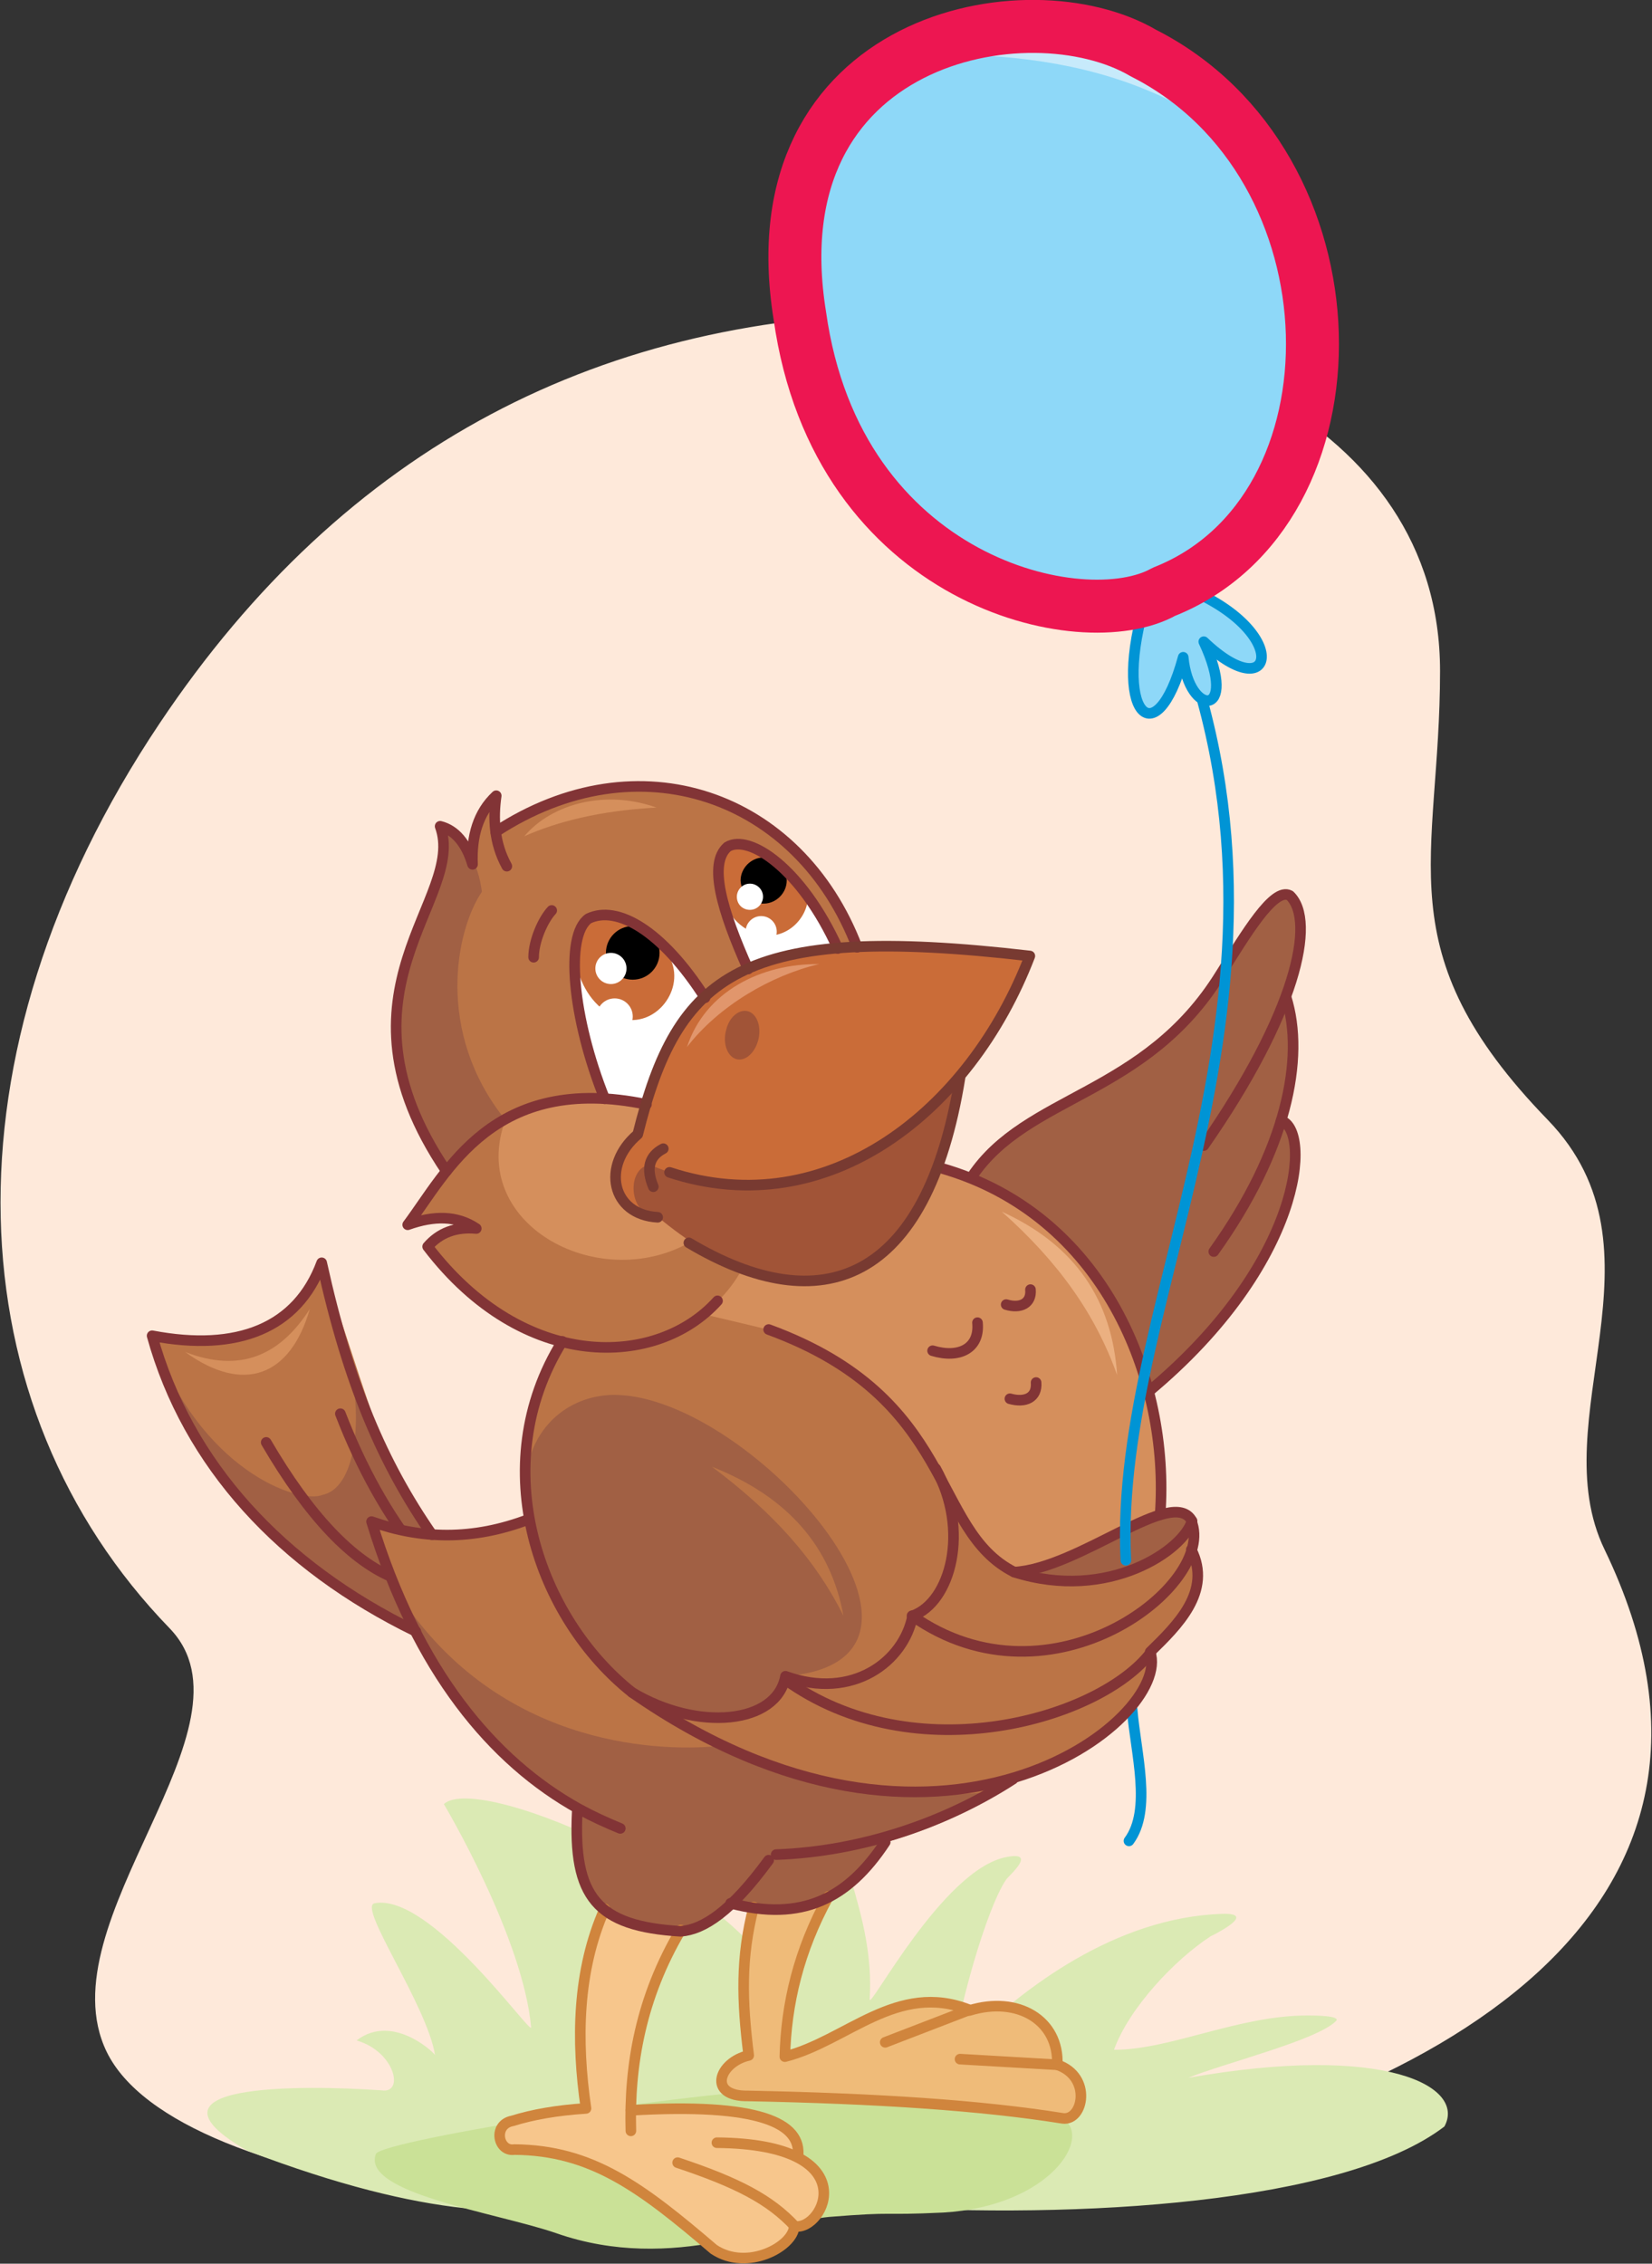 <?xml version="1.0" encoding="utf-8"?>
<!-- Generator: Adobe Illustrator 21.1.0, SVG Export Plug-In . SVG Version: 6.00 Build 0)  -->
<svg version="1.1" id="Layer_1" xmlns="http://www.w3.org/2000/svg" xmlns:xlink="http://www.w3.org/1999/xlink" x="0px" y="0px"
	 viewBox="0 0 265 363" style="enable-background:new 0 0 265 363;" xml:space="preserve">
<rect x="0" y="0" width="265" height="363" fill="#333333" stroke="none"/>
<style type="text/css">
	.st0{fill-rule:evenodd;clip-rule:evenodd;fill:#FEE9DA;}
	.st1{fill-rule:evenodd;clip-rule:evenodd;fill:#DBEAB4;}
	.st2{fill-rule:evenodd;clip-rule:evenodd;fill:#CAE197;}
	.st3{fill-rule:evenodd;clip-rule:evenodd;fill:#A16044;}
	.st4{fill-rule:evenodd;clip-rule:evenodd;fill:#BB7446;}
	.st5{fill:none;stroke:#823436;stroke-width:1.699;stroke-linecap:round;stroke-linejoin:round;stroke-miterlimit:22.926;}
	.st6{fill-rule:evenodd;clip-rule:evenodd;fill:#D58F5C;}
	.st7{fill-rule:evenodd;clip-rule:evenodd;fill:#FFFFFF;}
	.st8{fill-rule:evenodd;clip-rule:evenodd;fill:#CA6C38;}
	.st9{fill-rule:evenodd;clip-rule:evenodd;}
	.st10{fill-rule:evenodd;clip-rule:evenodd;fill:#A15437;}
	.st11{fill-rule:evenodd;clip-rule:evenodd;fill:#EFBB79;}
	.st12{fill-rule:evenodd;clip-rule:evenodd;fill:#F7C68C;}
	.st13{fill:none;stroke:#D0853D;stroke-width:1.699;stroke-linecap:round;stroke-linejoin:round;stroke-miterlimit:22.926;}
	.st14{fill:none;stroke:#0094D5;stroke-width:1.699;stroke-linecap:round;stroke-linejoin:round;stroke-miterlimit:22.926;}
	.st15{fill:none;stroke:#783A31;stroke-width:1.699;stroke-linecap:round;stroke-linejoin:round;stroke-miterlimit:22.926;}
	.st16{fill-rule:evenodd;clip-rule:evenodd;fill:#EBB081;}
	.st17{fill-rule:evenodd;clip-rule:evenodd;fill:#E1966C;}
	.st18{fill-rule:evenodd;clip-rule:evenodd;fill:#8ED8F8;}
	.st19{fill-rule:evenodd;clip-rule:evenodd;fill:#C7EAFB;}
	.st20{fill:none;stroke:#ED1651;stroke-width:8.497;stroke-linecap:round;stroke-linejoin:round;stroke-miterlimit:22.926;}
</style>
<path class="st0" d="M148.2,50.2c37.4,0,82.8,16.7,82.8,57.4c0,30.3-9,44.9,17.3,72c20.2,20.9-1,48.1,9.1,68.9
	C313.2,364.2,39.5,375.3,17.1,329C7,308.1,42.4,276.8,27.2,261.1c-34.4-35.5-37.3-91.8-1.6-145.1C55.3,71.6,96.7,50.2,148.2,50.2z"
	/>
<path class="st1" d="M57.2,327.2c6.2,1.8,7.7,8.6,4,8c-13.2-0.9-40.3-1.1-21.5,9.7c58.6,22.3,60.2-2.5,100.2,8.9
	c32.9,2.1,75.6-0.4,91.8-12.8c3.5-6.4-9.4-13.4-41.1-7.8c5.9-2.4,20.6-6,23.7-9.1c0.9-0.9-3.6-0.9-4.6-0.9c-11.1,0-21.9,5.5-31,5.5
	c2.4-6.7,9.8-14.5,15.5-18.2c0,0,7.9-3.8,1.8-3.6c-17.1,0.6-31.9,11.9-41,20.9l-2.7,4.6c1.2-9.7,5.9-26.3,9.1-31
	c0.5-0.7,5.1-4.6,0-3.6c-10.2,2-22,24.8-21.9,22.8c0.9-13.8-6.4-24.2-6.4-36.4c0-3.6-0.9-1.8-0.9,0.9c0,12.7-5.5,24.2-5.5,36.4
	c-5.7-18.4-49.8-37.5-55.5-32.2c0,0,12.7,21.3,14,35.8c0.1,1.5-16.1-21.6-25.1-19.9c-2.8,0.5,8.4,16.3,9.7,24.4
	C70.2,329.7,63.2,322.6,57.2,327.2z"/>
<path class="st2" d="M151.3,354.8c-10.5,0.5-7.1-0.2-18.3,0.7c-8.1,0.7-25,9.2-43.8,2.6c-9.6-3.3-31.3-6.4-28.9-12.7
	c0.8-2.2,53.8-10.7,71.8-10.7c14.5,0,19.9-1.9,32.9-1.9c0,0,2.8,5.3,5.4,6.9C175.4,342.6,168.5,353.8,151.3,354.8z"/>
<path class="st3" d="M206.2,160.1c1.6,6.5,1.1,13-0.7,19.6c5.7,3.1,2.3,24-21.3,43.5l-28.4-34.3c8.8-13.2,27.8-12.9,39.9-32.5
	c4-6.3,8.5-14,11.1-12.6C209.3,146.1,209.3,151.8,206.2,160.1z"/>
<path class="st4" d="M67.5,262l-2.6-4.6l-2.9-8.7l10.7,1.4c-7.7-4.5-12.1-20.7-21-47.5c-5.8,11.2-12.7,13.8-27.2,11.7
	C28.3,236,57.6,258.7,67.5,262z"/>
<path class="st3" d="M67.5,262l-2.6-4.6l-2.9-8.7l8.4-1c-2.4-3.5-7.7-11.8-14.7-30c2.5,7.8,1.9,20.7-3.9,22
	c-3.8,1.6-19.8-3.9-27.4-25.4C28.6,235.3,54.2,258,67.5,262z"/>
<path class="st5" d="M67.3,249.4c-5.1-6.4-9.3-13.9-12.7-22.7"/>
<path class="st5" d="M63.4,253.1c-6.9-2.7-13.8-10-20.7-21.8"/>
<path class="st6" d="M29.7,216.8c8.8,3.4,15.2,0.6,20-6.9C46.6,220.7,39.1,223.6,29.7,216.8z"/>
<path class="st3" d="M117.2,305.2c11.7,3.4,19.5-0.7,24.8-9.8l-49.4-5.1c-0.7,13.8,3.1,18.5,16.6,19.3l4.3-1.5L117.2,305.2z"/>
<path class="st4" d="M162.6,285.3c11-3.1,24.4-12.3,22.1-20.4c6.7-7.7,9.5-11,6.6-16.4l-0.1-4.7l-3.2,4.1l-3,2.1l-59-45.2L90.1,215
	c-5.8,9.5-7.1,19-5.3,28.6c-9.1,3.5-17.4,3.2-25.3,0.4c8.2,26.9,22.8,41.7,39,48.5c8.3,3.5,17.1,4.8,25.7,4.6
	C138.6,296.8,152.3,292,162.6,285.3z"/>
<path class="st3" d="M160.7,287.2c-16.3,1.7-31.5-0.7-45.5-7.2c-10.4,1-36-0.3-51.6-24.9C84.4,305.4,132.7,304.9,160.7,287.2z"/>
<path class="st6" d="M123.2,213.2l-10.5-2.5l-0.3-6.9l38.5-16.5c31.6,7.5,39.7,44.2,34.1,62.8c-7,4.1-14.5,4.8-22.4,2
	C148.5,247,154.9,223.4,123.2,213.2z"/>
<path class="st3" d="M162.7,252.1c11.1,2.9,21.1,1.8,28.5-8.2C188.1,238.2,173.1,251.5,162.7,252.1z"/>
<path class="st6" d="M119.1,203.4l-15.4-26.3c-20.3-4.5-28.3,4.5-38.3,19.3c2.4-1.7,8.3-0.7,11,0.6l-4.3,0.5l-3.5,2.4
	C86.4,223.1,110.5,217.9,119.1,203.4z"/>
<path class="st4" d="M119.1,203.4l-8.6-4.1c-14.8,8.2-35.6-3.2-29.4-19.8c-6.3,3.1-11,10.4-15.7,16.9c3.9-1.5,7.6-1.3,11,0.6
	c-3-0.1-5.6,0.9-7.8,2.9C83.5,220.2,110.2,219.9,119.1,203.4z"/>
<path class="st4" d="M137.5,151.9l-33.8,25.2c-15.7-3.3-23.7,1.3-32.1,10.7c-18.9-25.9,1.1-42.5-1-55.3c4.3,2.1,4.4,4,5.2,6.1
	c-0.2-4,1.1-7.6,3.8-11l-0.1,5.8C104.4,117.7,128,129,137.5,151.9z"/>
<path class="st3" d="M81,179.5l-10.2,8.2c-18-32.6,3.7-42.2-0.3-55.1c4.3,2.1,6.2,5.8,6.8,10.4C73.1,149.2,69.8,165.5,81,179.5z"/>
<path class="st7" d="M97,176.2l6.7,0.9c1-5.9,5.4-12.4,9.4-17.2c-7.2-10.6-14.2-15.8-18.7-12.7C90.7,149.8,91.4,164.8,97,176.2z"/>
<path class="st8" d="M99.5,163.3c5.7,1.7,10.6-4.8,7.9-9.8c-4.3-4.4-8.4-9.3-12.3-6.7C89.8,149.5,92.3,161.2,99.5,163.3z"/>
<circle class="st9" cx="101.5" cy="152.8" r="4.3"/>
<circle class="st7" cx="98" cy="155.3" r="2.5"/>
<circle class="st7" cx="98.6" cy="163" r="2.9"/>
<path class="st5" d="M88.5,146c-1.4,1.5-2.9,4.9-2.9,7.5"/>
<path class="st8" d="M102.4,181.9c5.8-34.3,34.4-31.8,62.9-28.6c-12.6,29.8-37.8,42.7-57.8,34.7l25.8,16.5
	c-8.7,2.1-19.1-3.1-27.8-9.3C99.2,195,95.6,187.3,102.4,181.9z"/>
<path class="st7" d="M120,155.4c4.7-2.2,9-3.3,14.4-3.3c-6-12.7-14-18-17.7-16.3C113.8,138.1,116.8,149,120,155.4z"/>
<path class="st8" d="M120.3,149.3c5.1,2.5,9.5-1.9,9.3-5.8c-3.7-5.8-10.3-8.6-11.9-7.9C115.1,137.5,114,146.1,120.3,149.3z"/>
<path class="st9" d="M122.5,144.9c2,0,3.7-1.7,3.7-3.7s-1.7-3.7-3.7-3.7c-2,0-3.7,1.7-3.7,3.7C118.9,143.2,120.5,144.9,122.5,144.9z
	"/>
<path class="st7" d="M120.3,145.9c1.2,0,2.1-1,2.1-2.1c0-1.2-1-2.1-2.1-2.1c-1.2,0-2.1,1-2.1,2.1C118.2,145,119.1,145.9,120.3,145.9
	z"/>
<path class="st10" d="M154,172.8c-4.7,15.9-1.9,13.6-8,22.7c-6.8,9.7-21.7,15.4-40.4-0.3c-5-0.2-5.1-8.1-1.3-8.4
	C117.9,192.7,138.9,191.1,154,172.8z"/>
<path class="st11" d="M121,305.9c4,0.8,9.6-0.3,11.8-1.7c-4.4,8.6-6.7,17.1-7,25.7c9.9-2.5,20.5-13,29.6-7.5
	c10.4-2.3,14.5,1.2,14.1,8.7c5.6,1.9,4.2,9,0.9,8.6c-13.1-2.1-30-3.2-50.5-3.6c-6.6,0.1-4.7-5.4,0.1-6.5
	C119.1,320.9,118.9,313.9,121,305.9z"/>
<path class="st12" d="M97,306.1l3.9,2l8.2,1.7c-5.1,8.9-7.8,18.4-8.1,28.5c17.9-2.3,27,1.6,26.8,7.5c5.8,3.6,4.8,8.6,0.5,11.2
	l-1.1-1c0.9,3.3-7.5,8.3-12.9,4.7c-11.7-10-19.6-15.9-32-16c-2.6,0.4-3.5-4-0.3-4.6c3.2-1,7.1-1.7,11.8-2
	C92.3,326.7,92.1,316.3,97,306.1z"/>
<path class="st13" d="M142,327.5l13.5-5.2c-11.6-4.6-19.7,5-29.6,7.5c0.2-8.4,2.2-17,7-25.7"/>
<path class="st13" d="M154,330.2l15.6,0.9c0.3-7.1-6.3-11.1-14.1-8.7"/>
<path class="st13" d="M169.6,331.1c5.6,1.9,4.2,9,0.9,8.6c-13.1-2.1-30-3.2-50.5-3.6c-6.6,0.1-4.7-5.4,0.1-6.5
	c-1.1-8.8-1.3-15.7,0.8-23.8"/>
<path class="st13" d="M109.2,309.5c-6.4,10.8-8.3,21.7-8,32.2"/>
<path class="st13" d="M101.2,338.4c20.5-1.2,27.5,2,26.8,7.5"/>
<path class="st13" d="M108.7,346.8c9.6,3.2,14.8,5.9,18.8,10.2c4.6,0.8,11.7-13.2-12.5-13.4"/>
<path class="st13" d="M127.4,357c-0.1,3.2-7.5,7.3-12.9,3.7c-11.7-10-19.6-15.9-32-16c-2.6,0.4-3.5-4-0.3-4.6c3.2-1,7.1-1.7,11.8-2
	c-1.6-10.9-1.4-22.1,3-32"/>
<path class="st5" d="M137.5,151.9c-9.3-24.4-35.1-33.5-58-18.5"/>
<path class="st5" d="M81.3,138.9c-2.1-3.8-2.2-7.8-1.7-11.3c-2.9,2.7-4,6.5-3.8,11c-1-3.4-2.8-5.5-5.2-6.1
	c4.3,11.7-18.6,26.3,1,55.3"/>
<path class="st14" d="M181.6,274.1c0.6,7.1,3.2,16.1-0.5,21.1"/>
<path class="st5" d="M103.7,177.1c-24.6-5.1-32,10.9-38.3,19.3c4.2-1.5,7.9-1.5,11,0.6c-3.3-0.3-5.9,0.7-7.8,2.9
	c15.4,20.2,36.8,19.5,46.5,8.7"/>
<path class="st15" d="M106.4,184.2c-2.3,1.2-2.8,3.2-1.6,6.1"/>
<path class="st10" d="M120.1,162.2c1.4,0.5,2.1,2.6,1.5,4.7c-0.6,2.1-2.2,3.4-3.6,2.9c-1.4-0.5-2.1-2.6-1.5-4.7
	C117,163,118.7,161.7,120.1,162.2z"/>
<path class="st5" d="M97,176.2c-5.2-13-6.4-26.2-2.6-28.9c4.6-2.2,11.8,1.9,18.7,12.7"/>
<path class="st5" d="M120,155.4c-4.2-9.4-6.4-16.9-3.3-19.6c3.5-2.1,11.9,3.5,17.7,16.3"/>
<path class="st5" d="M124.5,297.4c14-0.5,27.5-5.3,38-12.1 M84.9,243.6c-9.1,3.5-17.4,3.2-25.3,0.4c7.3,23.9,19.4,38.4,33.3,46.1
	c2.2,1.2,4.4,2.2,6.6,3.1"/>
<path class="st5" d="M150.9,187.3c26.1,7.4,36.8,33.8,35.2,55.6"/>
<path class="st5" d="M66.7,261.6c-21.6-10.5-36.6-26.8-42.3-47.4c13.7,2.6,23.3-1.2,27.2-11.7c4.3,19.5,9.8,32.2,17.7,43.6"/>
<path class="st5" d="M184.6,265c-8.1,10.6-37.8,19.4-58.7,4.3 M146.3,259.1c22.4,15.8,49-5.1,44.8-15.2"/>
<path class="st5" d="M149.6,216.6c4.3,1.3,7.6-0.4,7.2-4.5"/>
<path class="st5" d="M161.4,209.2c2.3,0.7,4.1-0.2,3.9-2.4"/>
<path class="st5" d="M162,224.3c2.5,0.7,4.4-0.2,4.2-2.6"/>
<path class="st5" d="M92.6,290.4c-0.7,13.8,3.1,18.5,16.6,19.3c3.7-0.3,8.1-3.2,14.1-11.4"/>
<path class="st5" d="M117.2,305.2c11.4,3,18.8-0.7,24.8-9.8"/>
<path class="st3" d="M126,268.8c32.1-2.6-6.6-46.2-28.3-45.1c-7.6,0.5-12.9,6.2-13.4,13.8c0.4,12.9,7.7,24.4,17.1,34
	C110,278.1,125.6,276.6,126,268.8z"/>
<path class="st16" d="M179.2,220.5c-3.5-9.8-9.4-18.1-18.5-26.2C172.6,199.7,178.4,208.6,179.2,220.5z"/>
<path class="st17" d="M131.4,154.6c-7.7,1.8-16.1,6.7-21.2,13.3C113.1,159,122.1,154.5,131.4,154.6z"/>
<path class="st4" d="M135.3,259.1c-4.5-9-11.2-16.5-21.1-23.9C126.6,240.1,133.3,248.2,135.3,259.1z"/>
<path class="st6" d="M105.3,129.5c-9.2,0.5-16,2.3-21.2,4.6C88.6,128.8,97.2,126.6,105.3,129.5z"/>
<path class="st15" d="M105.5,195.2c-7.4-0.4-9.1-8.3-3.2-13.3c6.4-25.7,16.3-34,62.9-28.6c-9.6,25-32.5,43-57.8,34.7"/>
<path class="st5" d="M191.2,243.9c-1.3,4.6-13.3,13-28.5,8.2c-13.5-6.8-9.1-27.8-39.4-38.9 M90.2,215.1
	c-12.5,20.1-3.7,44.5,11.2,56.3c49.2,34.3,86.8,4.2,83.1-6.5c4.3-4.2,10-9.7,6.6-16.4"/>
<path class="st5" d="M101.4,271.4c10.5,6.3,23.2,5.1,24.6-2.6c10.8,3.9,19-2.4,20.4-9.7c6.1-2.2,9.2-13.7,3.7-23.6"/>
<circle class="st7" cx="122.1" cy="149.4" r="2.5"/>
<path class="st5" d="M191.2,243.9c-3-5.7-18,7.6-28.5,8.2"/>
<path class="st5" d="M155.9,188.7c8.8-13.2,27.8-12.9,39.9-32.5c4-6.3,8.5-14,11.1-12.6c4.3,4.1,0.9,19-13.8,40.1"/>
<path class="st15" d="M154,172.8c-5.3,32.9-22.2,39.2-43.5,26.5"/>
<path class="st5" d="M206.3,159.9c3.1,9.8,0,24.6-11.6,40.8"/>
<path class="st5" d="M205.5,179.7c4.9,1.4,3.6,22.8-21.3,43.5"/>
<path class="st14" d="M186.7,94.9c27.4,62.5-8.3,111.8-6.1,155.3"/>
<path class="st18" d="M183.9,95.9l5.3-2.1c18.3,6.9,15.5,20.1,3.9,9c5.7,12.2-2.4,12.1-3.3,2.5C187.3,118.6,177.1,118.7,183.9,95.9z
	"/>
<path class="st14" d="M189.2,93.9c18.3,6.9,15.5,20.1,3.9,9c5.7,12.2-2.4,12.1-3.3,2.5c-4.4,16.2-11.6,9-5.9-9.5"/>
<path class="st18" d="M186.7,94.9c32.7-12.9,31.9-68.6-3.3-86.4C165-2.3,121.1,5.9,128.3,50.6C134.3,93.4,173.7,102.2,186.7,94.9z"
	/>
<path class="st14" d="M186.7,94.9c32.7-12.9,31.9-68.6-3.3-86.4C165-2.3,121.1,5.9,128.3,50.6C134.3,93.4,173.7,102.2,186.7,94.9z"
	/>
<path class="st19" d="M189.8,17.2c-9.9-5.3-20.9-7.9-34.4-8.4C169.4,5.4,180.8,8.6,189.8,17.2z"/>
<path class="st20" d="M186.7,94.9c32.7-12.9,31.9-68.6-3.3-86.4C165-2.3,121.1,5.9,128.3,50.6C134.3,93.4,173.7,102.2,186.7,94.9z"
	/>
</svg>
